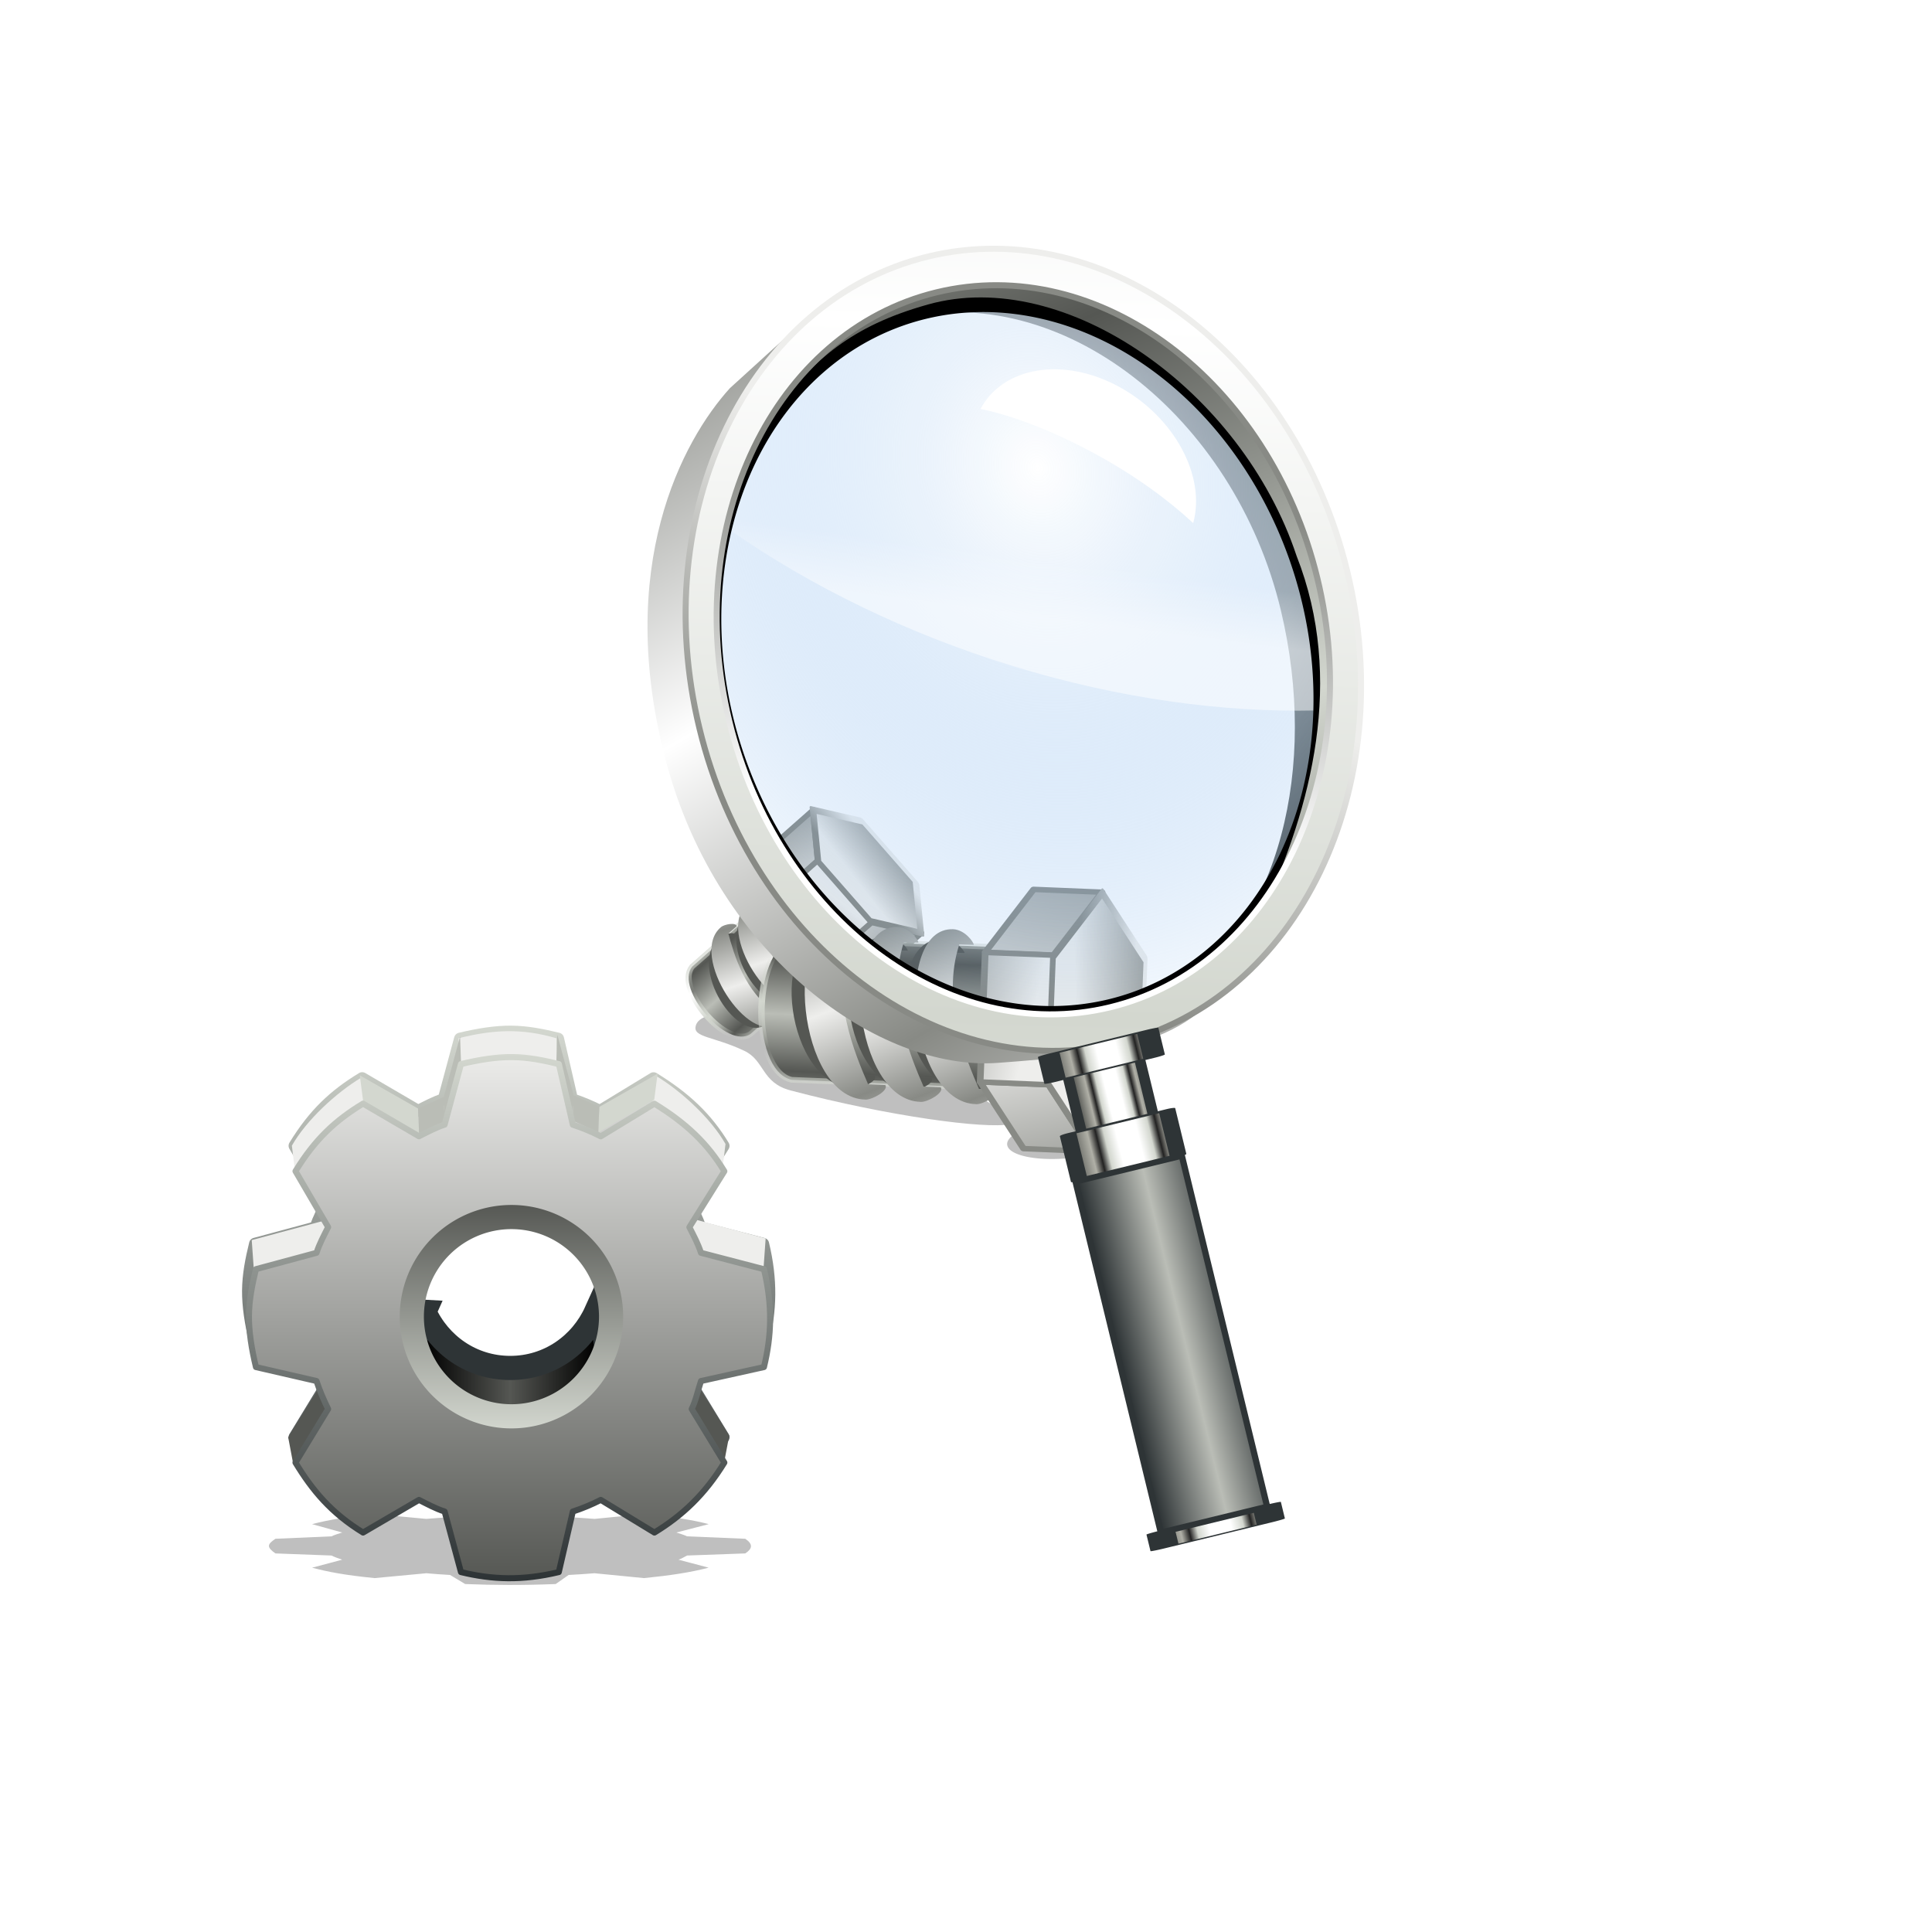 <?xml version="1.0" encoding="UTF-8" standalone="no"?>
<!-- Created with Inkscape (http://www.inkscape.org/) -->

<svg
   xmlns:dc="http://purl.org/dc/elements/1.1/"
   xmlns:cc="http://creativecommons.org/ns#"
   xmlns:rdf="http://www.w3.org/1999/02/22-rdf-syntax-ns#"
   xmlns:svg="http://www.w3.org/2000/svg"
   xmlns="http://www.w3.org/2000/svg"
   xmlns:xlink="http://www.w3.org/1999/xlink"
   version="1.1"
   width="32"
   height="32"
   viewBox="0 0 32 32"
   id="svg6109">
  <defs
     id="defs6111">
    <linearGradient
       id="linearGradient12586">
      <stop
         id="stop12588"
         style="stop-color:#000000;stop-opacity:1"
         offset="0" />
      <stop
         id="stop12590"
         style="stop-color:#555753;stop-opacity:1"
         offset="1" />
    </linearGradient>
    <linearGradient
       id="linearGradient12580">
      <stop
         id="stop12582"
         style="stop-color:#d3d7cf;stop-opacity:1"
         offset="0" />
      <stop
         id="stop12584"
         style="stop-color:#555753;stop-opacity:1"
         offset="1" />
    </linearGradient>
    <linearGradient
       id="linearGradient12574">
      <stop
         id="stop12576"
         style="stop-color:#555753;stop-opacity:1"
         offset="0" />
      <stop
         id="stop12578"
         style="stop-color:#eeeeec;stop-opacity:1"
         offset="1" />
    </linearGradient>
    <linearGradient
       id="linearGradient12483">
      <stop
         id="stop12485"
         style="stop-color:#d3d7cf;stop-opacity:1"
         offset="0" />
      <stop
         id="stop12487"
         style="stop-color:#2e3436;stop-opacity:1"
         offset="1" />
    </linearGradient>
    <linearGradient
       id="linearGradient12887">
      <stop
         id="stop12889"
         style="stop-color:#d3d7cf;stop-opacity:1"
         offset="0" />
      <stop
         id="stop12891"
         style="stop-color:#555753;stop-opacity:1"
         offset="1" />
    </linearGradient>
    <linearGradient
       id="linearGradient12864">
      <stop
         id="stop12866"
         style="stop-color:#888a85;stop-opacity:1"
         offset="0" />
      <stop
         id="stop12868"
         style="stop-color:#2e3436;stop-opacity:1"
         offset="1" />
    </linearGradient>
    <linearGradient
       id="linearGradient12849">
      <stop
         id="stop12851"
         style="stop-color:#888a85;stop-opacity:1"
         offset="0" />
      <stop
         id="stop12853"
         style="stop-color:#ffffff;stop-opacity:1"
         offset="1" />
    </linearGradient>
    <linearGradient
       id="linearGradient12835">
      <stop
         id="stop12837"
         style="stop-color:#d3d7cf;stop-opacity:1"
         offset="0" />
      <stop
         id="stop12839"
         style="stop-color:#ffffff;stop-opacity:1"
         offset="1" />
    </linearGradient>
    <linearGradient
       id="linearGradient12827">
      <stop
         id="stop12829"
         style="stop-color:#888a85;stop-opacity:1"
         offset="0" />
      <stop
         id="stop12831"
         style="stop-color:#eeeeec;stop-opacity:1"
         offset="1" />
    </linearGradient>
    <linearGradient
       id="linearGradient12819">
      <stop
         id="stop12821"
         style="stop-color:#888a85;stop-opacity:1"
         offset="0" />
      <stop
         id="stop12823"
         style="stop-color:#ffffff;stop-opacity:1"
         offset="1" />
    </linearGradient>
    <linearGradient
       id="linearGradient12786">
      <stop
         id="stop12788"
         style="stop-color:#555753;stop-opacity:1"
         offset="0" />
      <stop
         id="stop12790"
         style="stop-color:#b0b0a7;stop-opacity:1"
         offset="0.329" />
      <stop
         id="stop12792"
         style="stop-color:#222222;stop-opacity:1"
         offset="0.473" />
      <stop
         id="stop12794"
         style="stop-color:#d3d7cf;stop-opacity:1"
         offset="0.61" />
      <stop
         id="stop12796"
         style="stop-color:#ffffff;stop-opacity:1"
         offset="0.817" />
      <stop
         id="stop12798"
         style="stop-color:#ffffff;stop-opacity:1"
         offset="1" />
    </linearGradient>
    <linearGradient
       id="linearGradient12713">
      <stop
         id="stop12715"
         style="stop-color:#ffffff;stop-opacity:0.502"
         offset="0" />
      <stop
         id="stop12717"
         style="stop-color:#ffffff;stop-opacity:0.102"
         offset="1" />
    </linearGradient>
    <linearGradient
       id="linearGradient12694">
      <stop
         id="stop12696"
         style="stop-color:#2e3436;stop-opacity:1"
         offset="0" />
      <stop
         id="stop12698"
         style="stop-color:#babdb6;stop-opacity:1"
         offset="1" />
    </linearGradient>
    <linearGradient
       id="linearGradient12517">
      <stop
         id="stop12519"
         style="stop-color:#ffffff;stop-opacity:0.8"
         offset="0" />
      <stop
         id="stop12521"
         style="stop-color:#5a9ee7;stop-opacity:0"
         offset="1" />
    </linearGradient>
    <filter
       x="-0.04"
       y="-0.117"
       width="1.079"
       height="1.233"
       color-interpolation-filters="sRGB"
       id="filter9169">
      <feGaussianBlur
         stdDeviation="0.059"
         id="feGaussianBlur9171" />
    </filter>
    <filter
       x="-0.107"
       y="-0.407"
       width="1.213"
       height="1.813"
       color-interpolation-filters="sRGB"
       id="filter9165">
      <feGaussianBlur
         stdDeviation="0.157"
         id="feGaussianBlur9167" />
    </filter>
    <filter
       x="-0.105"
       y="-0.05"
       width="1.21"
       height="1.099"
       color-interpolation-filters="sRGB"
       id="filter6323">
      <feGaussianBlur
         stdDeviation="0.071"
         id="feGaussianBlur6325" />
    </filter>
    <filter
       x="-0.105"
       y="-0.05"
       width="1.21"
       height="1.099"
       color-interpolation-filters="sRGB"
       id="filter6303">
      <feGaussianBlur
         stdDeviation="0.071"
         id="feGaussianBlur6305" />
    </filter>
    <filter
       x="-0.106"
       y="-0.05"
       width="1.211"
       height="1.099"
       color-interpolation-filters="sRGB"
       id="filter6273">
      <feGaussianBlur
         stdDeviation="0.072"
         id="feGaussianBlur6275" />
    </filter>
    <linearGradient
       id="linearGradient11293">
      <stop
         id="stop11295"
         style="stop-color:#eeeeec;stop-opacity:1"
         offset="0" />
      <stop
         id="stop11297"
         style="stop-color:#888a85;stop-opacity:1"
         offset="1" />
    </linearGradient>
    <linearGradient
       id="linearGradient11307">
      <stop
         id="stop11309"
         style="stop-color:#d3d7cf;stop-opacity:1"
         offset="0" />
      <stop
         id="stop11311"
         style="stop-color:#d3d7cf;stop-opacity:0"
         offset="1" />
    </linearGradient>
    <linearGradient
       id="linearGradient6281">
      <stop
         id="stop6283"
         style="stop-color:#babdb6;stop-opacity:1"
         offset="0" />
      <stop
         id="stop6285"
         style="stop-color:#555753;stop-opacity:1"
         offset="1" />
    </linearGradient>
    <linearGradient
       x1="-4.179"
       y1="11.86"
       x2="-3.569"
       y2="11.86"
       id="linearGradient12456"
       xlink:href="#linearGradient6281"
       gradientUnits="userSpaceOnUse"
       spreadMethod="reflect" />
    <linearGradient
       x1="-4.302"
       y1="12.757"
       x2="-3.796"
       y2="12.771"
       id="linearGradient12458"
       xlink:href="#linearGradient11307"
       gradientUnits="userSpaceOnUse"
       spreadMethod="reflect" />
    <linearGradient
       x1="-8.382"
       y1="14.92"
       x2="-7.558"
       y2="14.842"
       id="linearGradient12460"
       xlink:href="#linearGradient11293"
       gradientUnits="userSpaceOnUse"
       spreadMethod="reflect" />
    <linearGradient
       x1="-8.382"
       y1="14.92"
       x2="-7.558"
       y2="14.842"
       id="linearGradient12462"
       xlink:href="#linearGradient11293"
       gradientUnits="userSpaceOnUse"
       spreadMethod="reflect" />
    <linearGradient
       x1="-8.382"
       y1="14.92"
       x2="-7.558"
       y2="14.842"
       id="linearGradient12464"
       xlink:href="#linearGradient11293"
       gradientUnits="userSpaceOnUse"
       spreadMethod="reflect" />
    <linearGradient
       x1="-2.508"
       y1="10.43"
       x2="-9.404"
       y2="8.501"
       id="linearGradient12466"
       xlink:href="#linearGradient11293"
       gradientUnits="userSpaceOnUse" />
    <linearGradient
       x1="-3.635"
       y1="10.382"
       x2="-8.743"
       y2="8.752"
       id="linearGradient12468"
       xlink:href="#linearGradient11293"
       gradientUnits="userSpaceOnUse" />
    <linearGradient
       x1="-3.251"
       y1="9.476"
       x2="-2.74"
       y2="12.495"
       id="linearGradient12470"
       xlink:href="#linearGradient11293"
       gradientUnits="userSpaceOnUse" />
    <linearGradient
       x1="-14.792"
       y1="1.198"
       x2="-15.428"
       y2="-2.853"
       id="linearGradient12472"
       xlink:href="#linearGradient11293"
       gradientUnits="userSpaceOnUse" />
    <linearGradient
       x1="-16.296"
       y1="-1.202"
       x2="-16.267"
       y2="1.246"
       id="linearGradient12474"
       xlink:href="#linearGradient11293"
       gradientUnits="userSpaceOnUse" />
    <linearGradient
       x1="-4.179"
       y1="11.86"
       x2="-3.569"
       y2="11.86"
       id="linearGradient12476"
       xlink:href="#linearGradient6281"
       gradientUnits="userSpaceOnUse"
       spreadMethod="reflect" />
    <linearGradient
       x1="-4.302"
       y1="12.757"
       x2="-3.796"
       y2="12.771"
       id="linearGradient12478"
       xlink:href="#linearGradient11307"
       gradientUnits="userSpaceOnUse"
       spreadMethod="reflect" />
    <linearGradient
       x1="-8.382"
       y1="14.92"
       x2="-7.558"
       y2="14.842"
       id="linearGradient12480"
       xlink:href="#linearGradient11293"
       gradientUnits="userSpaceOnUse"
       spreadMethod="reflect" />
    <linearGradient
       x1="-8.382"
       y1="14.92"
       x2="-7.558"
       y2="14.842"
       id="linearGradient12482"
       xlink:href="#linearGradient11293"
       gradientUnits="userSpaceOnUse"
       spreadMethod="reflect" />
    <linearGradient
       x1="-8.382"
       y1="14.92"
       x2="-7.558"
       y2="14.842"
       id="linearGradient12484"
       xlink:href="#linearGradient11293"
       gradientUnits="userSpaceOnUse"
       spreadMethod="reflect" />
    <linearGradient
       x1="-2.508"
       y1="10.43"
       x2="-9.404"
       y2="8.501"
       id="linearGradient12486"
       xlink:href="#linearGradient11293"
       gradientUnits="userSpaceOnUse" />
    <linearGradient
       x1="-3.635"
       y1="10.382"
       x2="-8.743"
       y2="8.752"
       id="linearGradient12488"
       xlink:href="#linearGradient11293"
       gradientUnits="userSpaceOnUse" />
    <linearGradient
       x1="-3.251"
       y1="9.476"
       x2="-2.74"
       y2="12.495"
       id="linearGradient12490"
       xlink:href="#linearGradient11293"
       gradientUnits="userSpaceOnUse" />
    <linearGradient
       x1="-14.792"
       y1="1.198"
       x2="-15.428"
       y2="-2.853"
       id="linearGradient12492"
       xlink:href="#linearGradient11293"
       gradientUnits="userSpaceOnUse" />
    <linearGradient
       x1="-16.296"
       y1="-1.202"
       x2="-16.267"
       y2="1.246"
       id="linearGradient12494"
       xlink:href="#linearGradient11293"
       gradientUnits="userSpaceOnUse" />
    <linearGradient
       x1="23.112"
       y1="24.102"
       x2="24.452"
       y2="24.102"
       id="linearGradient12529"
       xlink:href="#linearGradient12786"
       gradientUnits="userSpaceOnUse"
       spreadMethod="reflect" />
    <filter
       color-interpolation-filters="sRGB"
       id="filter12645">
      <feGaussianBlur
         id="feGaussianBlur12647"
         stdDeviation="0.227" />
    </filter>
    <linearGradient
       x1="23.166"
       y1="24.102"
       x2="24.417"
       y2="24.102"
       id="linearGradient12668"
       xlink:href="#linearGradient12786"
       gradientUnits="userSpaceOnUse"
       spreadMethod="reflect" />
    <linearGradient
       x1="23.051"
       y1="24.102"
       x2="24.452"
       y2="24.102"
       id="linearGradient12672"
       xlink:href="#linearGradient12786"
       gradientUnits="userSpaceOnUse"
       spreadMethod="reflect" />
    <linearGradient
       x1="23.098"
       y1="24.102"
       x2="24.602"
       y2="24.102"
       id="linearGradient12688"
       xlink:href="#linearGradient12694"
       gradientUnits="userSpaceOnUse"
       spreadMethod="reflect" />
    <linearGradient
       x1="23.051"
       y1="24.102"
       x2="24.385"
       y2="24.102"
       id="linearGradient12692"
       xlink:href="#linearGradient12786"
       gradientUnits="userSpaceOnUse"
       spreadMethod="reflect" />
    <linearGradient
       x1="9.783"
       y1="12.653"
       x2="12.415"
       y2="19.531"
       id="linearGradient12920"
       xlink:href="#linearGradient12864"
       gradientUnits="userSpaceOnUse"
       gradientTransform="matrix(0.707,-0.707,0.707,0.707,-7.626,17.029)"
       spreadMethod="reflect" />
    <linearGradient
       x1="10.865"
       y1="19.456"
       x2="8.822"
       y2="12.39"
       id="linearGradient12922"
       xlink:href="#linearGradient12849"
       gradientUnits="userSpaceOnUse"
       gradientTransform="matrix(0.707,-0.707,0.707,0.707,-7.626,17.029)"
       spreadMethod="reflect" />
    <radialGradient
       cx="13.098"
       cy="9.6"
       r="5.701"
       fx="13.098"
       fy="9.6"
       id="radialGradient12924"
       xlink:href="#linearGradient12517"
       gradientUnits="userSpaceOnUse"
       gradientTransform="matrix(1.665,9.1960686e-8,-1.3402971e-7,1.645,-8.67,-6.473)" />
    <linearGradient
       x1="14.646"
       y1="10.248"
       x2="14.515"
       y2="9.359"
       id="linearGradient12926"
       xlink:href="#linearGradient12713"
       gradientUnits="userSpaceOnUse" />
    <linearGradient
       x1="7.208"
       y1="15.465"
       x2="15.44"
       y2="20.536"
       id="linearGradient12928"
       xlink:href="#linearGradient12887"
       gradientUnits="userSpaceOnUse"
       spreadMethod="reflect" />
    <linearGradient
       x1="16.46"
       y1="20.093"
       x2="20.017"
       y2="6.96"
       id="linearGradient12930"
       xlink:href="#linearGradient12835"
       gradientUnits="userSpaceOnUse"
       spreadMethod="reflect" />
    <linearGradient
       x1="13.058"
       y1="16.754"
       x2="17.755"
       y2="11.807"
       id="linearGradient12932"
       xlink:href="#linearGradient12827"
       gradientUnits="userSpaceOnUse" />
    <linearGradient
       x1="17.964"
       y1="9.878"
       x2="15.629"
       y2="16.056"
       id="linearGradient12934"
       xlink:href="#linearGradient12819"
       gradientUnits="userSpaceOnUse" />
    <filter
       color-interpolation-filters="sRGB"
       id="filter4653">
      <feGaussianBlur
         id="feGaussianBlur4655"
         stdDeviation="0.105" />
    </filter>
    <linearGradient
       x1="-12.536"
       y1="44.529"
       x2="-2.131"
       y2="44.529"
       id="linearGradient4685"
       xlink:href="#linearGradient12574"
       gradientUnits="userSpaceOnUse"
       gradientTransform="matrix(0,-0.69,0.69,0,-38.113,39.421)" />
    <linearGradient
       x1="-2.289"
       y1="40.767"
       x2="-12.44"
       y2="40.767"
       id="linearGradient4687"
       xlink:href="#linearGradient12483"
       gradientUnits="userSpaceOnUse"
       gradientTransform="matrix(0,-0.69,0.69,0,-38.113,39.421)" />
    <linearGradient
       x1="14.551"
       y1="23.415"
       x2="17.875"
       y2="23.415"
       id="linearGradient4689"
       xlink:href="#linearGradient12586"
       gradientUnits="userSpaceOnUse"
       gradientTransform="matrix(0.485,0,1.7197797e-8,-1.778,-16.674,97.639)"
       spreadMethod="reflect" />
    <linearGradient
       x1="-12.536"
       y1="44.529"
       x2="-2.131"
       y2="44.529"
       id="linearGradient4691"
       xlink:href="#linearGradient12574"
       gradientUnits="userSpaceOnUse"
       gradientTransform="matrix(0,-0.69,0.69,0,-38.113,39.421)" />
    <linearGradient
       x1="-2.289"
       y1="40.767"
       x2="-12.44"
       y2="40.767"
       id="linearGradient4693"
       xlink:href="#linearGradient12483"
       gradientUnits="userSpaceOnUse"
       gradientTransform="matrix(0,-0.69,0.69,0,-38.113,39.421)" />
    <linearGradient
       x1="-24.743"
       y1="54.284"
       x2="-20.704"
       y2="54.284"
       id="linearGradient4695"
       xlink:href="#linearGradient12580"
       gradientUnits="userSpaceOnUse" />
  </defs>
  <g
     id="g3975">
    <g
       transform="matrix(0.575,0,0,0.587,6.724,-23.688)"
       id="g12426">
      <path
         d="m 5.549,6.008 c 0,0.146 -0.262,0.07 -0.693,0.151 C 4.564,6.213 4.532,6.483 4.139,6.488 2.832,6.505 1.571,6.375 1.282,6.243 1.053,6.138 2.903,5.675 3.873,5.675 c 0.97,0 1.677,0.087 1.677,0.333 z"
         transform="matrix(-2.159,-0.526,-0.654,2.252,24.258,58.689)"
         id="path8290"
         style="opacity:0.5;fill:#000000;fill-opacity:1;fill-rule:nonzero;stroke:none;filter:url(#filter9169)" />
      <g
         transform="matrix(-0.448,-0.501,-0.679,0.587,27.142,56.012)"
         id="g8292">
        <path
           d="m -4.995,10.586 1.52,0 0,2.237 c -0.085,0.407 -1.471,0.422 -1.52,0 z"
           transform="matrix(2.484,0,0,2.162,13.945,-3.394)"
           id="path8294"
           style="fill:url(#linearGradient12456);fill-opacity:1;fill-rule:nonzero;stroke:url(#linearGradient12458);stroke-width:0.096;stroke-linecap:round;stroke-linejoin:round;stroke-miterlimit:4;stroke-opacity:1;stroke-dasharray:none;stroke-dashoffset:0" />
        <path
           d="m -7.563,14.214 c 0.015,2.674 -1.622,2.017 -1.625,-0.356 -6.767e-4,-0.455 0.11,-0.724 0.138,-0.707 l 0.002,0.572 c 0.533,1.133 1.066,0.566 1.341,0.272 l 7.525e-4,-0.677 c 0.049,-0.104 0.141,0.604 0.144,0.895 z"
           transform="matrix(2.518,-0.503,0,0.532,24.517,9.357)"
           id="path8296"
           style="fill:#555753;fill-opacity:1;fill-rule:nonzero;stroke:none;filter:url(#filter6303)" />
        <path
           d="m -7.563,14.214 c 0.015,2.674 -1.622,2.017 -1.625,-0.356 -6.767e-4,-0.455 0.11,-0.724 0.138,-0.707 l 0.002,0.572 c 0.533,1.133 1.066,0.566 1.341,0.272 l 7.525e-4,-0.677 c 0.049,-0.104 0.141,0.604 0.144,0.895 z"
           transform="matrix(2.864,-0.49,0,0.519,27.421,9.465)"
           id="path8298"
           style="fill:url(#linearGradient12460);fill-opacity:1;fill-rule:nonzero;stroke:none" />
        <path
           d="m -7.563,14.214 c 0.015,2.674 -1.622,2.017 -1.625,-0.356 -6.767e-4,-0.455 0.11,-0.724 0.138,-0.707 l 0.002,0.572 c 0.533,1.133 1.066,0.566 1.341,0.272 l 7.525e-4,-0.677 c 0.049,-0.104 0.141,0.604 0.144,0.895 z"
           transform="matrix(2.518,-0.503,0,0.532,24.517,11.677)"
           id="path8300"
           style="fill:#555753;fill-opacity:1;fill-rule:nonzero;stroke:none;filter:url(#filter6323)" />
        <path
           d="m -7.563,14.214 c 0.015,2.674 -1.622,2.017 -1.625,-0.356 -6.767e-4,-0.455 0.11,-0.724 0.138,-0.707 l 0.002,0.572 c 0.533,1.133 1.066,0.566 1.341,0.272 l 7.525e-4,-0.677 c 0.049,-0.104 0.141,0.604 0.144,0.895 z"
           transform="matrix(2.864,-0.49,0,0.519,27.421,11.728)"
           id="path8302"
           style="fill:url(#linearGradient12462);fill-opacity:1;fill-rule:nonzero;stroke:none" />
        <path
           d="m -7.563,14.214 c 0.015,2.674 -1.622,2.017 -1.625,-0.356 -6.767e-4,-0.455 0.11,-0.724 0.138,-0.707 l 0.002,0.572 c 0.533,1.133 1.066,0.566 1.341,0.272 l 7.525e-4,-0.677 c 0.049,-0.104 0.141,0.604 0.144,0.895 z"
           transform="matrix(2.518,-0.503,0,0.532,24.517,10.517)"
           id="path8304"
           style="fill:#555753;fill-opacity:1;fill-rule:nonzero;stroke:none;filter:url(#filter6273)" />
        <path
           d="m -7.563,14.214 c 0.015,2.674 -1.622,2.017 -1.625,-0.356 -6.767e-4,-0.455 0.11,-0.724 0.138,-0.707 l 0.002,0.572 c 0.533,1.133 1.066,0.566 1.341,0.272 l 7.525e-4,-0.677 c 0.049,-0.104 0.141,0.604 0.144,0.895 z"
           transform="matrix(2.864,-0.49,0,0.519,27.421,10.596)"
           id="path8306"
           style="fill:url(#linearGradient12464);fill-opacity:1;fill-rule:nonzero;stroke:none" />
        <g
           transform="matrix(2.156,0,0,2.162,12.801,-35.822)"
           id="g8308"
           style="stroke:#d3d7cf;stroke-width:0.103;stroke-miterlimit:4;stroke-dasharray:none">
          <path
             d="M -6.872,7.921 -5,9 -5,10.605 -6.872,9.527 z"
             transform="matrix(0.43,0,0,0.402,-3.005,21.781)"
             id="path8310"
             style="fill:url(#linearGradient12466);fill-opacity:1;fill-rule:nonzero;stroke:#888a85;stroke-width:0.247;stroke-linecap:round;stroke-linejoin:round;stroke-miterlimit:4;stroke-opacity:1;stroke-dasharray:none;stroke-dashoffset:0" />
          <path
             d="M -6.872,7.921 -5,9 -5,10.605 -6.872,9.527 z"
             transform="matrix(-0.43,0,0,0.402,-5.693,21.781)"
             id="path8312"
             style="fill:url(#linearGradient12468);fill-opacity:1;fill-rule:nonzero;stroke:#888a85;stroke-width:0.247;stroke-linecap:round;stroke-linejoin:round;stroke-miterlimit:4;stroke-opacity:1;stroke-dasharray:none;stroke-dashoffset:0" />
          <path
             d="M -1.256,9 -5,9 l 0,1.605 3.744,0 z"
             transform="matrix(-0.43,0,0,0.402,-5.693,21.781)"
             id="path8314"
             style="fill:url(#linearGradient12470);fill-opacity:1;fill-rule:nonzero;stroke:#888a85;stroke-width:0.247;stroke-linecap:round;stroke-linejoin:round;stroke-miterlimit:4;stroke-opacity:1;stroke-dasharray:none;stroke-dashoffset:0" />
          <path
             d="m -14.155,2.334 -2.28,-10e-8 -1.14,-1.975 1.14,-1.975 2.28,10e-8 1.14,1.975 z"
             transform="matrix(0.705,0,0,0.219,6.441,24.884)"
             id="path8316"
             style="fill:url(#linearGradient12472);fill-opacity:1;fill-rule:nonzero;stroke:url(#linearGradient12474);stroke-width:0.261;stroke-linecap:round;stroke-linejoin:round;stroke-miterlimit:4;stroke-opacity:1;stroke-dasharray:none;stroke-dashoffset:0" />
        </g>
      </g>
      <path
         d="m 5.629,6.119 a 1.756,0.444 0 1 1 -3.513,0 1.756,0.444 0 1 1 3.513,0 z"
         transform="matrix(-0.991,0.105,0.256,1.215,21.333,64.646)"
         id="path8318"
         style="opacity:0.5;fill:#000000;fill-opacity:1;fill-rule:nonzero;stroke:none;filter:url(#filter9165)" />
      <g
         transform="matrix(-0.042,1.053,-1.411,-0.057,45.662,66.615)"
         id="g8320">
        <path
           d="m -4.995,10.586 1.52,0 0,2.237 c -0.085,0.407 -1.471,0.422 -1.52,0 z"
           transform="matrix(2.484,0,0,2.162,13.945,-3.394)"
           id="path8322"
           style="fill:url(#linearGradient12476);fill-opacity:1;fill-rule:nonzero;stroke:url(#linearGradient12478);stroke-width:0.061;stroke-linecap:round;stroke-linejoin:round;stroke-miterlimit:4;stroke-opacity:1;stroke-dasharray:none;stroke-dashoffset:0" />
        <path
           d="m -7.563,14.214 c 0.015,2.674 -1.622,2.017 -1.625,-0.356 -6.767e-4,-0.455 0.11,-0.724 0.138,-0.707 l 0.002,0.572 c 0.533,1.133 1.066,0.566 1.341,0.272 l 7.525e-4,-0.677 c 0.049,-0.104 0.141,0.604 0.144,0.895 z"
           transform="matrix(2.518,-0.503,0,0.532,24.517,9.357)"
           id="path8324"
           style="fill:#555753;fill-opacity:1;fill-rule:nonzero;stroke:none;filter:url(#filter6303)" />
        <path
           d="m -7.563,14.214 c 0.015,2.674 -1.622,2.017 -1.625,-0.356 -6.767e-4,-0.455 0.11,-0.724 0.138,-0.707 l 0.002,0.572 c 0.533,1.133 1.066,0.566 1.341,0.272 l 7.525e-4,-0.677 c 0.049,-0.104 0.141,0.604 0.144,0.895 z"
           transform="matrix(2.864,-0.49,0,0.519,27.421,9.465)"
           id="path8326"
           style="fill:url(#linearGradient12480);fill-opacity:1;fill-rule:nonzero;stroke:none" />
        <path
           d="m -7.563,14.214 c 0.015,2.674 -1.622,2.017 -1.625,-0.356 -6.767e-4,-0.455 0.11,-0.724 0.138,-0.707 l 0.002,0.572 c 0.533,1.133 1.066,0.566 1.341,0.272 l 7.525e-4,-0.677 c 0.049,-0.104 0.141,0.604 0.144,0.895 z"
           transform="matrix(2.518,-0.503,0,0.532,24.517,11.677)"
           id="path8328"
           style="fill:#555753;fill-opacity:1;fill-rule:nonzero;stroke:none;filter:url(#filter6323)" />
        <path
           d="m -7.563,14.214 c 0.015,2.674 -1.622,2.017 -1.625,-0.356 -6.767e-4,-0.455 0.11,-0.724 0.138,-0.707 l 0.002,0.572 c 0.533,1.133 1.066,0.566 1.341,0.272 l 7.525e-4,-0.677 c 0.049,-0.104 0.141,0.604 0.144,0.895 z"
           transform="matrix(2.864,-0.49,0,0.519,27.421,11.728)"
           id="path8330"
           style="fill:url(#linearGradient12482);fill-opacity:1;fill-rule:nonzero;stroke:none" />
        <path
           d="m -7.563,14.214 c 0.015,2.674 -1.622,2.017 -1.625,-0.356 -6.767e-4,-0.455 0.11,-0.724 0.138,-0.707 l 0.002,0.572 c 0.533,1.133 1.066,0.566 1.341,0.272 l 7.525e-4,-0.677 c 0.049,-0.104 0.141,0.604 0.144,0.895 z"
           transform="matrix(2.518,-0.503,0,0.532,24.517,10.517)"
           id="path8332"
           style="fill:#555753;fill-opacity:1;fill-rule:nonzero;stroke:none;filter:url(#filter6273)" />
        <path
           d="m -7.563,14.214 c 0.015,2.674 -1.622,2.017 -1.625,-0.356 -6.767e-4,-0.455 0.11,-0.724 0.138,-0.707 l 0.002,0.572 c 0.533,1.133 1.066,0.566 1.341,0.272 l 7.525e-4,-0.677 c 0.049,-0.104 0.141,0.604 0.144,0.895 z"
           transform="matrix(2.864,-0.49,0,0.519,27.421,10.596)"
           id="path8334"
           style="fill:url(#linearGradient12484);fill-opacity:1;fill-rule:nonzero;stroke:none" />
        <g
           transform="matrix(2.156,0,0,2.162,12.801,-35.822)"
           id="g8336"
           style="stroke:#d3d7cf;stroke-width:0.065;stroke-miterlimit:4;stroke-dasharray:none">
          <path
             d="M -6.872,7.921 -5,9 -5,10.605 -6.872,9.527 z"
             transform="matrix(0.43,0,0,0.402,-3.005,21.781)"
             id="path8338"
             style="fill:url(#linearGradient12486);fill-opacity:1;fill-rule:nonzero;stroke:#888a85;stroke-width:0.157;stroke-linecap:round;stroke-linejoin:round;stroke-miterlimit:4;stroke-opacity:1;stroke-dasharray:none;stroke-dashoffset:0" />
          <path
             d="M -6.872,7.921 -5,9 -5,10.605 -6.872,9.527 z"
             transform="matrix(-0.43,0,0,0.402,-5.693,21.781)"
             id="path8340"
             style="fill:url(#linearGradient12488);fill-opacity:1;fill-rule:nonzero;stroke:#888a85;stroke-width:0.157;stroke-linecap:round;stroke-linejoin:round;stroke-miterlimit:4;stroke-opacity:1;stroke-dasharray:none;stroke-dashoffset:0" />
          <path
             d="M -1.256,9 -5,9 l 0,1.605 3.744,0 z"
             transform="matrix(-0.43,0,0,0.402,-5.693,21.781)"
             id="path8342"
             style="fill:url(#linearGradient12490);fill-opacity:1;fill-rule:nonzero;stroke:#888a85;stroke-width:0.157;stroke-linecap:round;stroke-linejoin:round;stroke-miterlimit:4;stroke-opacity:1;stroke-dasharray:none;stroke-dashoffset:0" />
          <path
             d="m -14.155,2.334 -2.28,-10e-8 -1.14,-1.975 1.14,-1.975 2.28,10e-8 1.14,1.975 z"
             transform="matrix(0.705,0,0,0.219,6.441,24.884)"
             id="path8344"
             style="fill:url(#linearGradient12492);fill-opacity:1;fill-rule:nonzero;stroke:url(#linearGradient12494);stroke-width:0.166;stroke-linecap:round;stroke-linejoin:round;stroke-miterlimit:4;stroke-opacity:1;stroke-dasharray:none;stroke-dashoffset:0" />
        </g>
      </g>
    </g>
    <g
       transform="matrix(0.721,0.439,-0.439,0.721,20.729,-16.283)"
       id="g12936">
      <g
         transform="translate(0.315,-0.245)"
         id="g12907">
        <path
           d="m 5.305,12.352 c -0.005,2.531 -0.151,4.755 2.29,7.197 3.101,3.101 7.517,3.701 10.071,1.147 1.393,-1.393 1.858,-2.116 1.846,-5.247 L 19,14.562 c 0.365,1.905 0.144,3.895 -1.161,5.2 C 15.52,22.082 11.13,21.567 8.312,18.75 6.044,16.481 5.085,13.455 6.107,11.106 z"
           transform="matrix(-0.982,0,0,-0.992,24.606,45.257)"
           id="path12860"
           style="fill:url(#linearGradient12920);fill-opacity:1;fill-rule:nonzero;stroke:none" />
        <path
           d="m 4.936,12.549 c -0.26,1.353 -0.12,4.175 2.747,6.915 2.867,2.74 6.74,3.005 8.624,1.661 1.884,-1.344 3.29,-2.45 2.937,-4.249 C 18.747,18.011 18.023,19.336 17.625,19.656 15.114,21.679 11.332,21.336 8.544,18.779 6.179,16.61 5.208,14.65 5.45,10.798 z"
           transform="translate(0,16)"
           id="path12843"
           style="fill:url(#linearGradient12922);fill-opacity:1;fill-rule:nonzero;stroke:none" />
        <path
           d="m 17.722,11.985 a 5.639,5.639 0 1 1 -11.278,0 5.639,5.639 0 1 1 11.278,0 z"
           transform="matrix(0.745,-0.745,0.905,0.905,-7.315,28.097)"
           id="path12502"
           style="fill:url(#radialGradient12924);fill-opacity:1;fill-rule:nonzero;stroke:none" />
        <path
           d="m 16,5.281 c -3.003,-0.118 -5.652,1.792 -5.625,4.875 1.66,0.474 3.583,0.75 5.625,0.75 2.042,0 3.965,-0.276 5.625,-0.75 C 20.825,7.32 18.597,5.383 16,5.281 z"
           transform="matrix(1.033,-0.263,0.37,1.16,-8.049,21.876)"
           id="path12700"
           style="fill:url(#linearGradient12926);fill-opacity:1;fill-rule:nonzero;stroke:none" />
        <path
           d="m 17.722,11.985 a 5.639,5.639 0 1 1 -11.278,0 5.639,5.639 0 1 1 11.278,0 z"
           transform="matrix(0.744,-0.723,0.904,0.878,-7.306,28.368)"
           id="path12531"
           style="fill:none;stroke:#000000;stroke-width:0.311;stroke-miterlimit:4;stroke-dasharray:none;filter:url(#filter12645)" />
        <path
           d="m 4.062,7.625 c 0.261,0.902 0.406,2.058 0.406,3.344 0,1.195 -0.146,2.283 -0.375,3.156 1.247,-0.149 2.25,-1.537 2.25,-3.25 0,-1.727 -1.02,-3.12 -2.281,-3.25 z"
           transform="matrix(-0.119,-0.731,0.728,-0.036,4.281,29.583)"
           id="path12726"
           style="fill:#ffffff;fill-opacity:1;fill-rule:nonzero;stroke:none" />
        <path
           d="m 5.048,11.109 c -0.062,3.135 0.447,6.031 2.889,8.473 3.101,3.101 7.176,3.668 9.73,1.114 1.393,-1.393 1.858,-2.116 1.846,-5.247 -0.268,1.702 -0.486,2.809 -1.674,4.314 -2.072,2.625 -6.652,2.242 -9.47,-0.576 C 6.125,17.178 5.318,13.986 5.048,11.109 z"
           transform="matrix(-0.923,0,0,-0.782,23.867,40.58)"
           id="path12885"
           style="fill:url(#linearGradient12928);fill-opacity:1;fill-rule:nonzero;stroke:none" />
        <g
           id="g12874">
          <path
             d="m 16,4.559 c -3.612,0 -6.54,3.555 -6.54,7.941 0,4.386 2.928,7.941 6.54,7.941 3.612,0 6.54,-3.555 6.54,-7.941 C 22.54,8.114 19.612,4.559 16,4.559 z M 16,5.281 c 3.28,0 5.938,3.235 5.938,7.219 0,3.984 -2.657,7.219 -5.938,7.219 -3.28,0 -5.938,-3.235 -5.938,-7.219 0,-3.984 2.657,-7.219 5.938,-7.219 z"
             transform="matrix(0.707,-0.707,0.707,0.707,-7.626,32.414)"
             id="path12496"
             style="fill:url(#linearGradient12930);fill-opacity:1;fill-rule:nonzero;stroke:none" />
          <path
             d="m 16,4.559 c -3.612,0 -6.54,3.555 -6.54,7.941 0,4.386 2.928,7.941 6.54,7.941 3.612,0 6.54,-3.555 6.54,-7.941 C 22.54,8.114 19.612,4.559 16,4.559 z"
             transform="matrix(0.707,-0.707,0.707,0.707,-7.626,32.414)"
             id="path12817"
             style="fill:none;stroke:url(#linearGradient12932);stroke-width:0.118;stroke-miterlimit:4;stroke-dasharray:none" />
          <path
             d="m 16,5.281 c 3.28,0 5.938,3.235 5.938,7.219 0,3.984 -2.657,7.219 -5.938,7.219 -3.28,0 -5.938,-3.235 -5.938,-7.219 0,-3.984 2.657,-7.219 5.938,-7.219 z"
             transform="matrix(0.707,-0.707,0.707,0.707,-7.626,32.414)"
             id="path12815"
             style="fill:none;stroke:url(#linearGradient12934);stroke-width:0.118;stroke-miterlimit:4;stroke-dasharray:none" />
        </g>
      </g>
      <g
         transform="matrix(0.707,-0.707,0.707,0.707,-18.94,21.1)"
         id="g12800"
         style="stroke:#2e3436;stroke-width:1.185">
        <rect
           width="2.479"
           height="8.799"
           x="23.051"
           y="20.103"
           transform="matrix(0.866,0,0,0.038,-5.036,45.231)"
           id="rect12690"
           style="fill:url(#linearGradient12692);fill-opacity:1;fill-rule:nonzero;stroke:#2e3436;stroke-width:0.655;stroke-linecap:round;stroke-linejoin:round;stroke-miterlimit:4;stroke-dasharray:none" />
        <rect
           width="2.479"
           height="8.799"
           x="23.051"
           y="20.103"
           transform="matrix(0.584,0,0,-0.184,1.807,42.021)"
           id="rect12666"
           style="fill:url(#linearGradient12668);fill-opacity:1;fill-rule:nonzero;stroke:#2e3436;stroke-width:0.361;stroke-linecap:round;stroke-linejoin:round;stroke-miterlimit:4;stroke-dasharray:none" />
        <rect
           width="2.479"
           height="8.799"
           x="23.051"
           y="20.103"
           transform="matrix(0.807,0,0,0.105,-3.6,35.886)"
           id="rect12670"
           style="fill:url(#linearGradient12672);fill-opacity:1;fill-rule:nonzero;stroke:#2e3436;stroke-width:0.408;stroke-linecap:round;stroke-linejoin:round;stroke-miterlimit:4;stroke-dasharray:none" />
        <rect
           width="2.479"
           height="8.799"
           x="23.051"
           y="20.103"
           transform="matrix(0.807,0,0,0.061,-3.6,35.161)"
           id="rect12500"
           style="fill:url(#linearGradient12529);fill-opacity:1;fill-rule:nonzero;stroke:#2e3436;stroke-width:0.536;stroke-linecap:round;stroke-linejoin:round;stroke-miterlimit:4;stroke-dasharray:none" />
        <rect
           width="2.479"
           height="8.799"
           x="23.051"
           y="20.103"
           transform="matrix(0.866,0,0,-0.805,-5.036,62.203)"
           id="rect12686"
           style="fill:url(#linearGradient12688);fill-opacity:1;fill-rule:nonzero;stroke:#2e3436;stroke-width:0.142;stroke-linecap:round;stroke-linejoin:round;stroke-miterlimit:4;stroke-dasharray:none" />
      </g>
    </g>
    <g
       transform="matrix(1.095,0,0,1.095,-1.586,-23.278)"
       id="g4661">
      <path
         d="m 9.201,43.898 c -0.236,-3.51e-4 -0.499,0.007 -0.775,0.019 l -0.247,0.168 c -0.144,0.009 -0.254,0.02 -0.388,0.032 l -0.846,-0.09 c -0.419,0.047 -0.725,0.099 -1.022,0.187 l 0.493,0.155 c -0.068,0.024 -0.128,0.045 -0.176,0.071 l -0.916,0.045 c -0.058,0.044 -0.104,0.086 -0.106,0.129 -0.002,0.043 0.04,0.091 0.106,0.142 l 0.916,0.039 c 0.047,0.026 0.111,0.053 0.176,0.077 L 5.924,45.02 c 0.255,0.077 0.538,0.139 1.022,0.193 l 0.846,-0.09 c 0.133,0.012 0.244,0.024 0.388,0.032 l 0.247,0.168 c 0.477,0.021 0.928,0.024 1.48,0 l 0.211,-0.168 c 0.148,-0.009 0.286,-0.019 0.423,-0.032 l 0.81,0.09 c 0.419,-0.047 0.76,-0.105 1.057,-0.193 l -0.493,-0.148 c 0.06,-0.022 0.097,-0.054 0.141,-0.077 l 0.951,-0.039 c 0.116,-0.087 0.132,-0.17 0,-0.271 l -0.951,-0.045 c -0.048,-0.026 -0.108,-0.047 -0.176,-0.071 l 0.529,-0.155 c -0.255,-0.077 -0.574,-0.133 -1.057,-0.187 l -0.81,0.09 c -0.137,-0.013 -0.275,-0.023 -0.423,-0.032 L 9.905,43.918 c -0.238,-0.011 -0.469,-0.019 -0.705,-0.019 z"
         transform="matrix(0.925,0,0,0.817,0.69,8.19)"
         id="path4659"
         style="opacity:0.5;fill:#000000;fill-opacity:1;fill-rule:nonzero;stroke:none;filter:url(#filter4653)" />
      <path
         d="m -7.375,41.031 c -0.209,-0.002 -0.443,0.035 -0.688,0.094 l -0.219,0.812 c -0.127,0.042 -0.225,0.097 -0.344,0.156 l -0.75,-0.438 c -0.372,0.226 -0.643,0.477 -0.906,0.906 l 0.438,0.75 C -9.904,43.431 -9.958,43.529 -10,43.656 l -0.812,0.219 c -0.052,0.211 -0.092,0.416 -0.094,0.625 -0.002,0.209 0.035,0.443 0.094,0.688 L -10,45.375 c 0.041,0.125 0.098,0.258 0.156,0.375 l -0.438,0.719 c 0.226,0.372 0.477,0.674 0.906,0.938 l 0.75,-0.438 c 0.118,0.059 0.216,0.114 0.344,0.156 l 0.219,0.812 c 0.423,0.103 0.823,0.117 1.312,0 l 0.188,-0.812 c 0.131,-0.043 0.253,-0.094 0.375,-0.156 l 0.719,0.438 c 0.372,-0.226 0.674,-0.509 0.938,-0.938 L -4.969,45.75 c 0.054,-0.108 0.086,-0.259 0.125,-0.375 L -4,45.188 c 0.103,-0.423 0.117,-0.823 0,-1.312 L -4.844,43.656 C -4.886,43.529 -4.94,43.431 -5,43.312 l 0.469,-0.75 c -0.226,-0.372 -0.509,-0.643 -0.938,-0.906 l -0.719,0.438 c -0.122,-0.062 -0.244,-0.113 -0.375,-0.156 L -6.75,41.125 c -0.211,-0.052 -0.416,-0.092 -0.625,-0.094 z m -0.031,2.156 c 0.738,0 1.344,0.606 1.344,1.344 0,0.738 -0.606,1.344 -1.344,1.344 -0.738,0 -1.344,-0.606 -1.344,-1.344 0,-0.738 0.606,-1.344 1.344,-1.344 z"
         transform="matrix(1.128,0,0,1.128,17.503,-9.419)"
         id="path4515"
         style="fill:url(#linearGradient4685);fill-opacity:1;fill-rule:nonzero;stroke:url(#linearGradient4687);stroke-width:0.162;stroke-linecap:round;stroke-linejoin:round;stroke-miterlimit:4;stroke-opacity:1;stroke-dasharray:none;stroke-dashoffset:0" />
      <path
         d="M -9.625,55.281 C -9.727,55.507 -9.812,55.737 -9.812,56 c 0,0.994 0.818,1.812 1.812,1.812 0.994,0 1.812,-0.818 1.812,-1.812 0,-0.263 -0.086,-0.493 -0.188,-0.719 -0.282,0.625 -0.894,1.062 -1.625,1.062 -0.731,0 -1.343,-0.437 -1.625,-1.062 z"
         transform="matrix(0.8,0,0,0.8,15.567,-3.124)"
         id="path4432"
         style="fill:url(#linearGradient4689);fill-opacity:1;fill-rule:nonzero;stroke:#2e3436;stroke-width:0.457;stroke-miterlimit:4;stroke-opacity:1;stroke-dasharray:none" />
      <g
         id="g4611">
        <path
           d="m -13.161,54.645 c 0.474,-0.447 0.912,-0.725 1.544,-0.857 l 0.223,0.417 c -0.598,0.145 -1.065,0.357 -1.544,0.857 z"
           transform="matrix(0.753,0.394,-0.371,0.709,38.568,3.405)"
           id="path4511"
           style="fill:#eeeeec;fill-opacity:1;fill-rule:nonzero;stroke:none" />
        <g
           transform="translate(17.463,-18.538)"
           id="g4525">
          <path
             d="m -13.191,54.485 1.417,-0.38 -0.055,0.58 -1.324,0.337 z"
             transform="matrix(0.8,0,0,0.8,-1.654,14.966)"
             id="path4452"
             style="fill:#eeeeec;fill-opacity:1;fill-rule:nonzero;stroke:none" />
          <path
             d="m -12.875,54.577 c 0.394,-0.356 1.057,-0.655 1.58,-0.763 l -0.103,0.483 c -0.598,0.145 -1.042,0.365 -1.579,0.751 z"
             transform="matrix(0.799,-0.29,0.273,0.752,-16.212,12.35)"
             id="path4509"
             style="fill:#eeeeec;fill-opacity:1;fill-rule:nonzero;stroke:none" />
          <path
             d="m -12.887,54.568 1.057,-0.617 -0.017,0.48 -1.103,0.628 z"
             transform="matrix(0.8,0,0,-0.8,-0.212,100.11)"
             id="path4513"
             style="fill:#d3d7cf;fill-opacity:1;fill-rule:nonzero;stroke:none" />
          <path
             d="m -11.345,54.172 -0.485,-0.22 -0.017,0.48 0.485,0.22 z"
             transform="matrix(0.8,0,0,-0.8,-0.212,100.11)"
             id="path4521"
             style="fill:#babdb6;fill-opacity:1;fill-rule:nonzero;stroke:none" />
          <path
             d="m -11.345,54.172 0.308,1.146 -0.017,0.48 -0.308,-1.146 z"
             transform="matrix(0.8,0,0,-0.8,-0.212,100.11)"
             id="path4523"
             style="fill:#babdb6;fill-opacity:1;fill-rule:nonzero;stroke:none" />
        </g>
        <path
           d="m -12.604,55.074 0.655,-1.051 0.103,0.508 -0.664,1.042 z"
           transform="matrix(0.8,0,0,0.8,15.891,-1.059)"
           id="path4596"
           style="fill:#555753;fill-opacity:1;fill-rule:nonzero;stroke:none" />
      </g>
      <g
         transform="matrix(-1,0,0,1,18.286,-0.025)"
         id="g4621">
        <g
           transform="translate(17.463,-18.538)"
           id="g4625">
          <path
             d="m -13.191,54.485 1.417,-0.38 -0.055,0.58 -1.324,0.337 z"
             transform="matrix(0.8,0,0,0.8,-1.654,14.966)"
             id="path4627"
             style="fill:#eeeeec;fill-opacity:1;fill-rule:nonzero;stroke:none" />
          <path
             d="m -12.875,54.577 c 0.394,-0.356 1.057,-0.655 1.58,-0.763 l -0.103,0.483 c -0.598,0.145 -1.042,0.365 -1.579,0.751 z"
             transform="matrix(0.799,-0.29,0.273,0.752,-16.212,12.35)"
             id="path4629"
             style="fill:#eeeeec;fill-opacity:1;fill-rule:nonzero;stroke:none" />
          <path
             d="m -12.887,54.568 1.057,-0.617 -0.017,0.48 -1.103,0.628 z"
             transform="matrix(0.8,0,0,-0.8,-0.212,100.11)"
             id="path4631"
             style="fill:#d3d7cf;fill-opacity:1;fill-rule:nonzero;stroke:none" />
          <path
             d="m -11.345,54.172 -0.485,-0.22 -0.017,0.48 0.485,0.22 z"
             transform="matrix(0.8,0,0,-0.8,-0.212,100.11)"
             id="path4633"
             style="fill:#babdb6;fill-opacity:1;fill-rule:nonzero;stroke:none" />
          <path
             d="m -11.345,54.172 0.308,1.146 -0.017,0.48 -0.308,-1.146 z"
             transform="matrix(0.8,0,0,-0.8,-0.212,100.11)"
             id="path4635"
             style="fill:#babdb6;fill-opacity:1;fill-rule:nonzero;stroke:none" />
        </g>
        <path
           d="m -12.604,55.074 0.655,-1.051 0.103,0.508 -0.664,1.042 z"
           transform="matrix(0.8,0,0,0.8,15.891,-1.059)"
           id="path4637"
           style="fill:#555753;fill-opacity:1;fill-rule:nonzero;stroke:none" />
      </g>
      <path
         d="m -7.375,41.031 c -0.209,-0.002 -0.443,0.035 -0.688,0.094 l -0.219,0.812 c -0.127,0.042 -0.225,0.097 -0.344,0.156 l -0.75,-0.438 c -0.372,0.226 -0.643,0.477 -0.906,0.906 l 0.438,0.75 C -9.904,43.431 -9.958,43.529 -10,43.656 l -0.812,0.219 c -0.052,0.211 -0.092,0.416 -0.094,0.625 -0.002,0.209 0.035,0.443 0.094,0.688 L -10,45.375 c 0.041,0.125 0.098,0.258 0.156,0.375 l -0.438,0.719 c 0.226,0.372 0.477,0.674 0.906,0.938 l 0.75,-0.438 c 0.118,0.059 0.216,0.114 0.344,0.156 l 0.219,0.812 c 0.423,0.103 0.823,0.117 1.312,0 l 0.188,-0.812 c 0.131,-0.043 0.253,-0.094 0.375,-0.156 l 0.719,0.438 c 0.372,-0.226 0.674,-0.509 0.938,-0.938 L -4.969,45.75 c 0.054,-0.108 0.086,-0.259 0.125,-0.375 L -4,45.188 c 0.103,-0.423 0.117,-0.823 0,-1.312 L -4.844,43.656 C -4.886,43.529 -4.94,43.431 -5,43.312 l 0.469,-0.75 c -0.226,-0.372 -0.509,-0.643 -0.938,-0.906 l -0.719,0.438 c -0.122,-0.062 -0.244,-0.113 -0.375,-0.156 L -6.75,41.125 c -0.211,-0.052 -0.416,-0.092 -0.625,-0.094 z m -0.031,2.156 c 0.738,0 1.344,0.606 1.344,1.344 0,0.738 -0.606,1.344 -1.344,1.344 -0.738,0 -1.344,-0.606 -1.344,-1.344 0,-0.738 0.606,-1.344 1.344,-1.344 z"
         transform="matrix(1.128,0,0,1.128,17.516,-9.035)"
         id="path12713"
         style="fill:url(#linearGradient4691);fill-opacity:1;fill-rule:nonzero;stroke:url(#linearGradient4693);stroke-width:0.081;stroke-linecap:round;stroke-linejoin:round;stroke-miterlimit:4;stroke-opacity:1;stroke-dasharray:none;stroke-dashoffset:0" />
      <path
         d="m -20.967,54.284 a 1.756,1.756 0 1 1 -3.513,0 1.756,1.756 0 1 1 3.513,0 z"
         transform="matrix(0,-0.858,0.858,0,-37.391,21.678)"
         id="path12727"
         style="fill:none;stroke:url(#linearGradient4695);stroke-width:0.426;stroke-linecap:round;stroke-linejoin:round;stroke-miterlimit:4;stroke-opacity:1;stroke-dasharray:none;stroke-dashoffset:0" />
    </g>
  </g>
</svg>
